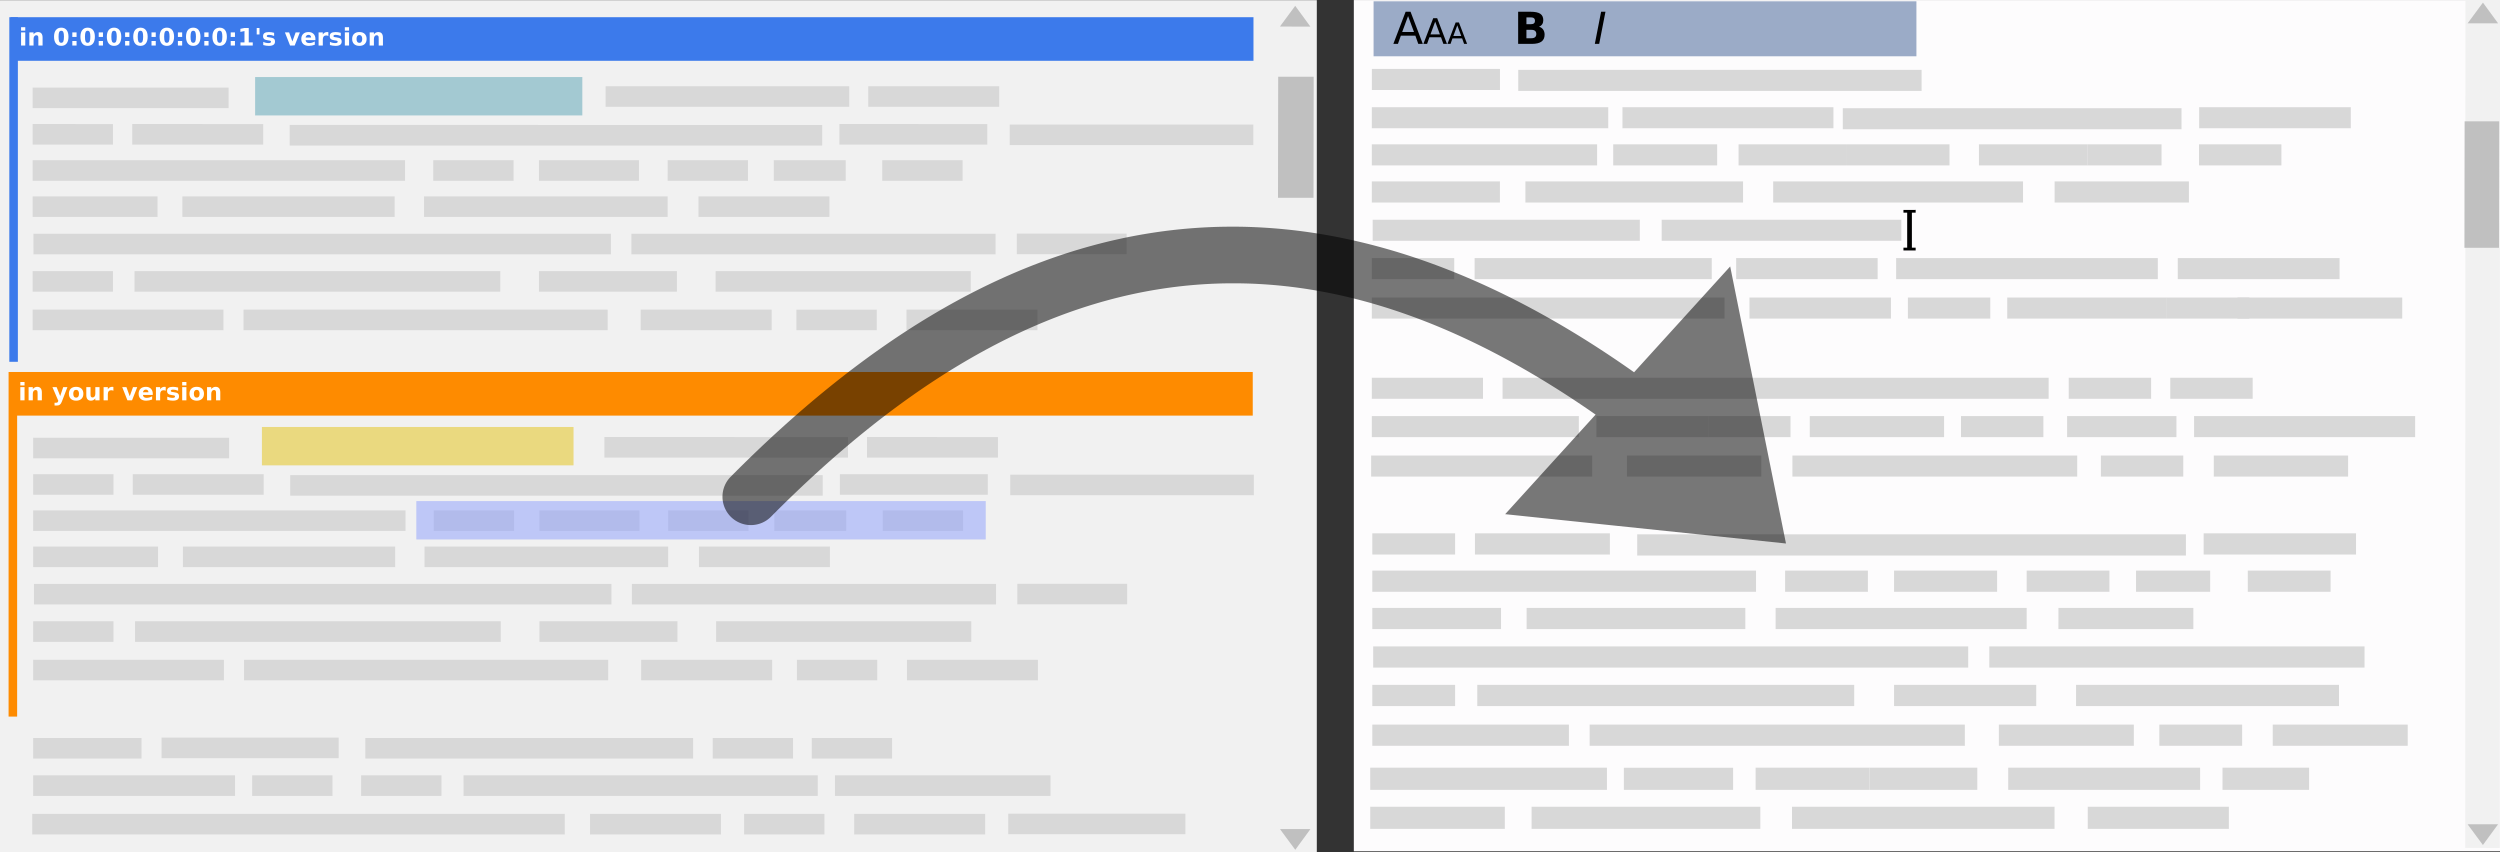 <svg xmlns="http://www.w3.org/2000/svg" width="768.883" height="262.162" viewBox="0 0 203.434 69.364">
    <rect x="0" y="0" width="203.434" height="69.364" fill="#333333" stroke="none"/>
    <path d="M0 .014h107.153v69.35H0z" fill="#f1f1f1"/>
    <path d="M.802 30.27H101.94v3.55H.802z" fill="#fe8b00"/>
    <path d="M1.046 58.311v-28.04" fill="none" stroke="#fe8b00" stroke-width=".696"/>
    <path d="M1.654 31.504h.343v1.072h-.343zm0-.418h.343v.28h-.343zm1.752.837v.653H3.06v-.5q0-.139-.007-.191-.005-.053-.02-.078-.02-.033-.055-.052-.035-.019-.079-.019-.107 0-.168.084-.062.082-.062.228v.528h-.342v-1.072h.342v.157q.078-.094.165-.138.087-.045.193-.045.185 0 .28.114.098.114.098.331zm.86-.419h.343l.288.727.245-.727h.343l-.451 1.173q-.068.18-.159.25-.09.072-.238.072h-.199v-.225h.108q.087 0 .126-.028.04-.028.062-.1l.01-.029zm1.93.219q-.114 0-.174.082-.06.082-.06.236 0 .154.06.236.06.082.174.082.112 0 .171-.082.06-.082.06-.236 0-.154-.06-.236-.06-.082-.171-.082zm0-.245q.277 0 .432.15.156.149.156.413t-.156.413q-.155.15-.432.15-.278 0-.435-.15-.156-.15-.156-.413 0-.264.156-.414.157-.15.435-.15zm.826.68v-.654h.345v.107l-.001.22-.001.174q0 .13.006.187.007.056.023.082.021.034.055.052.034.018.078.018.108 0 .169-.082.061-.082.061-.229v-.53H8.1v1.073h-.343v-.155q-.077.094-.164.139-.087.044-.191.044-.186 0-.283-.114-.097-.114-.097-.332zm2.205-.362q-.045-.021-.09-.031-.044-.01-.089-.01-.132 0-.203.085-.071.084-.071.242v.494H8.43v-1.072h.343v.176q.066-.105.151-.153.086-.05.206-.05.017 0 .037.003.02 0 .059.006zm.719-.292h.343l.267.74.266-.74h.344l-.422 1.072h-.376zm2.484.533v.098h-.8q.012.12.086.18.075.06.209.06.108 0 .221-.03.114-.033.234-.098v.264q-.122.046-.244.069-.121.024-.243.024-.29 0-.452-.148-.161-.148-.161-.415 0-.263.158-.413.159-.15.436-.15.253 0 .404.152.152.152.152.407zm-.352-.114q0-.098-.057-.157-.057-.06-.149-.06-.1 0-.161.056-.063.056-.078.161zm1.407-.127q-.045-.021-.09-.031-.044-.01-.089-.01-.132 0-.204.085-.07.084-.07.242v.494h-.343v-1.072h.342v.176q.067-.105.152-.153.086-.05.206-.05.017 0 .037.003.02 0 .058.006zm1.01-.259v.26q-.11-.045-.212-.068-.103-.023-.194-.023-.097 0-.145.025-.047.023-.047.074 0 .041.035.063.037.022.13.033l.06.009q.263.033.354.11.09.076.09.24 0 .171-.125.257-.127.087-.378.087-.106 0-.22-.018-.113-.016-.232-.05v-.26q.102.05.21.075.107.025.218.025.101 0 .152-.028.05-.028.05-.082 0-.046-.035-.068-.034-.023-.139-.036l-.06-.007q-.229-.03-.32-.107-.093-.077-.093-.235 0-.17.117-.253.117-.082.358-.082.095 0 .2.014.104.015.226.045zm.33-.033h.343v1.072h-.343zm0-.418h.343v.28h-.343zm1.185.637q-.114 0-.175.082-.06.082-.06.236 0 .154.06.236.06.082.174.082.112 0 .172-.082.06-.082.06-.236 0-.154-.06-.236-.06-.082-.172-.082zm0-.245q.276 0 .431.15.156.149.156.413t-.156.413q-.155.15-.432.15t-.434-.15q-.156-.15-.156-.413 0-.264.156-.414.157-.15.434-.15zm1.915.445v.653h-.345v-.5q0-.139-.006-.191-.006-.053-.022-.078-.02-.033-.054-.052-.035-.019-.079-.019-.107 0-.168.084-.061.082-.061.228v.528h-.343v-1.072h.343v.157q.077-.094.164-.138.087-.045.193-.045.185 0 .281.114.097.114.097.331z" style="line-height:0;-inkscape-font-specification:'sans-serif Bold'" font-weight="700" font-size="1.2" font-family="sans-serif" letter-spacing="0" word-spacing="0" fill="#fff"/>
    <path d="M.862 1.4H102v3.55H.862z" fill="#3c7aeb"/>
    <path d="M1.106 29.441V1.401" fill="none" stroke="#3c7aeb" stroke-width=".696"/>
    <path d="M1.714 2.634h.342v1.072h-.342zm0-.418h.342v.28h-.342zm1.751.837v.653h-.344v-.5q0-.139-.007-.191-.006-.053-.02-.078-.021-.033-.055-.052-.035-.019-.079-.019-.107 0-.168.083-.062.083-.062.23v.527h-.342V2.634h.342v.157q.078-.094.165-.138.087-.045.192-.045.186 0 .282.114.096.114.096.33zm1.739-.063q0-.268-.051-.377-.05-.11-.168-.11-.12 0-.17.11-.05.109-.05.377 0 .27.05.382.05.11.17.11.117 0 .168-.11.05-.111.05-.382zm.368.003q0 .355-.153.548-.153.192-.434.192-.283 0-.436-.192-.153-.193-.153-.548 0-.357.153-.549.153-.193.436-.193.281 0 .434.193.153.192.153.549zm.312-.359h.346v.37h-.346zm0 .701h.346v.37h-.346zm1.468-.345q0-.268-.051-.377-.05-.11-.168-.11-.12 0-.17.11-.05.109-.05.377 0 .27.05.382.05.11.17.11.117 0 .168-.11.05-.111.05-.382zm.368.003q0 .355-.153.548-.153.192-.434.192-.283 0-.436-.192-.153-.193-.153-.548 0-.357.153-.549.153-.193.436-.193.281 0 .434.193.153.192.153.549zm.312-.359h.346v.37h-.346zm0 .701h.346v.37h-.346zM9.5 2.99q0-.268-.05-.377-.05-.11-.17-.11-.118 0-.169.11-.05.109-.05.377 0 .27.05.382.05.11.17.11.117 0 .168-.11.05-.111.05-.382zm.368.003q0 .355-.153.548-.153.192-.434.192-.283 0-.436-.192-.153-.193-.153-.548 0-.357.153-.549.153-.193.436-.193.281 0 .434.193.153.192.153.549zm.312-.359h.346v.37h-.346zm0 .701h.346v.37h-.346zm1.468-.345q0-.268-.05-.377-.05-.11-.17-.11-.118 0-.169.11-.05.109-.05.377 0 .27.05.382.05.11.17.11.117 0 .168-.11.05-.111.05-.382zm.368.003q0 .355-.153.548-.153.192-.434.192-.283 0-.436-.192-.153-.193-.153-.548 0-.357.153-.549.153-.193.436-.193.281 0 .434.193.153.192.153.549zm.312-.359h.346v.37h-.346zm0 .701h.346v.37h-.346zm1.468-.345q0-.268-.05-.377-.05-.11-.17-.11-.118 0-.169.11-.05.109-.05.377 0 .27.05.382.05.11.17.11.117 0 .168-.11.05-.111.05-.382zm.368.003q0 .355-.153.548-.153.192-.434.192-.283 0-.436-.192-.153-.193-.153-.548 0-.357.153-.549.153-.193.436-.193.281 0 .434.193.153.192.153.549zm.312-.359h.346v.37h-.346zm0 .701h.346v.37h-.346zm1.468-.345q0-.268-.05-.377-.05-.11-.17-.11-.118 0-.169.11-.05.109-.05.377 0 .27.05.382.051.11.17.11.117 0 .168-.11.05-.111.05-.382zm.368.003q0 .355-.153.548-.153.192-.434.192-.283 0-.436-.192-.153-.193-.153-.548 0-.357.153-.549.153-.193.436-.193.281 0 .434.193.153.192.153.549zm.312-.359h.346v.37h-.346zm0 .701h.346v.37h-.346zm1.468-.345q0-.268-.05-.377-.05-.11-.17-.11-.118 0-.169.11-.05.109-.05.377 0 .27.05.382.051.11.17.11.117 0 .168-.11.05-.111.05-.382zm.368.003q0 .355-.153.548-.153.192-.434.192-.283 0-.436-.192-.153-.193-.153-.548 0-.357.153-.549.153-.193.436-.193.281 0 .434.193.153.192.153.549zm.312-.359h.346v.37h-.346zm0 .701h.346v.37h-.346zm.796.116h.325v-.924l-.334.07v-.252l.332-.068h.35V3.45h.326v.255h-1zm1.547-1.174v.53h-.227v-.53zm1.19.39v.26q-.11-.045-.213-.068-.102-.023-.193-.023-.098 0-.146.024-.047.024-.047.075 0 .041.036.063t.129.033l.06.008q.264.034.354.11.091.077.091.24 0 .172-.126.258-.126.086-.377.086-.106 0-.22-.017-.113-.016-.233-.05v-.26q.103.05.21.075.108.025.219.025.1 0 .151-.028.051-.028.051-.082 0-.046-.035-.068-.035-.023-.14-.036l-.06-.008q-.228-.028-.32-.106-.092-.077-.092-.235 0-.17.117-.253.116-.082.358-.082.094 0 .199.014.104.014.227.045zm.876-.033h.343l.267.74.266-.74h.344l-.422 1.072h-.376zm2.484.533v.097h-.8q.012.121.086.181.075.06.21.06.107 0 .22-.031.114-.033.234-.098v.265q-.122.046-.243.069-.122.023-.244.023-.29 0-.452-.147-.161-.148-.161-.415 0-.263.158-.413.159-.15.436-.15.253 0 .404.152.152.152.152.407zm-.352-.114q0-.098-.057-.157-.057-.06-.149-.06-.1 0-.161.056-.063.056-.078.16zm1.407-.127q-.045-.022-.09-.031-.044-.01-.089-.01-.132 0-.204.085-.07.084-.07.242v.494h-.343V2.634h.343v.176q.066-.106.15-.153.087-.05.207-.05.017 0 .037.003.02 0 .058.005zm1.01-.259v.26q-.11-.045-.212-.068-.103-.023-.194-.023-.097 0-.145.024-.047.024-.047.075 0 .041.035.063.037.022.13.033l.06.008q.263.034.354.11.091.077.091.24 0 .172-.126.258-.127.086-.377.086-.107 0-.22-.017-.114-.016-.233-.05v-.26q.102.05.21.075.108.025.219.025.1 0 .15-.028.052-.028.052-.082 0-.046-.036-.068-.034-.023-.139-.036l-.06-.008q-.229-.028-.32-.106-.093-.077-.093-.235 0-.17.117-.253.117-.082.358-.082.095 0 .2.014.104.014.226.045zm.33-.033h.343v1.072h-.343zm0-.418h.343v.28h-.343zm1.185.637q-.114 0-.175.082-.059.081-.059.236 0 .154.06.236.06.081.174.081.112 0 .17-.081.06-.082.06-.236 0-.155-.06-.236-.058-.082-.17-.082zm0-.245q.276 0 .431.15.156.148.156.413 0 .264-.156.413-.155.15-.431.15-.278 0-.435-.15-.156-.15-.156-.413 0-.265.156-.414.157-.15.435-.15zm1.915.445v.653h-.345v-.5q0-.139-.006-.191-.006-.053-.021-.078-.02-.033-.055-.052-.034-.019-.078-.019-.108 0-.169.083-.061.083-.061.23v.527h-.343V2.634h.343v.157q.077-.094.164-.138.088-.045.193-.045.186 0 .281.114.097.114.097.33z" style="line-height:0;-inkscape-font-specification:'sans-serif Bold'" font-weight="700" font-size="1.2" font-family="sans-serif" letter-spacing="0" word-spacing="0" fill="#fff"/>
    <path d="M2.697 37.295h15.946V35.62H2.697zm20.917 3.042h43.333v-1.673H23.614zM2.765 49.19h46.989v-1.674H2.764zm26.962 12.537h26.676v-1.673H29.727zM2.622 67.902h43.333v-1.674H2.622z" fill="#d8d8d8"/>
    <path d="M21.313 37.868h25.358v-3.123H21.313z" fill="#ead97f"/>
    <path d="M2.697 46.15H12.86v-1.674H2.697zm49.479 9.213h10.657V53.69H52.176zm21.627 0H84.46V53.69H73.803zM48.012 67.902h10.656v-1.674H48.012zM2.697 61.727h8.82v-1.673h-8.82zm8.105-21.467h10.656v-1.673H10.802zm46.075 5.89h10.657v-1.674H56.877zm12.632 21.752h10.656v-1.674H69.51zM2.697 40.26h6.537v-1.673H2.697zm32.598 2.945h6.537v-1.673h-6.537zm19.075 0h6.537v-1.673H54.37zm17.463 0h6.537v-1.673h-6.537zM57.997 61.727h6.537v-1.673h-6.537zm2.553 6.175h6.537v-1.674h-6.538zm5.507-6.175h6.537v-1.673h-6.537zm-36.673 3.04h6.538v-1.673h-6.538zm35.464-9.404h6.537V53.69h-6.537zM2.697 52.229h6.537v-1.674H2.697zm17.821 12.538h6.538v-1.673h-6.538zm-9.531-12.538H40.75v-1.674H10.987zM51.42 49.19h29.63v-1.674H51.42zM37.719 64.767h28.824v-1.673H37.72zm30.224 0h17.54v-1.673h-17.54zm-9.671-12.538h20.764v-1.674H58.272zM68.346 40.26H80.38v-1.673H68.346zm-5.34 2.945h5.854v-1.673h-5.854zm-19.108 0h8.137v-1.673h-8.137zm-41.201 0h30.302v-1.673H2.697zm31.849 2.945H54.37v-1.674H34.546zm-19.664 0h17.272v-1.674H14.882zm29.016 6.079h11.227v-1.674H43.898zM2.697 55.363h15.525V53.69H2.697zm17.162 0h29.63V53.69H19.86zM2.697 64.767h16.427v-1.673H2.697zm79.509-24.468h19.824v-1.674H82.206zm.578 8.879h8.936v-1.673h-8.936zM13.148 61.697H27.56v-1.673H13.148zm68.898 6.186h14.412V66.21H82.046zM2.656 8.8h15.946V7.127H2.656zm20.917 3.043h43.333v-1.674H23.573zM2.724 20.695h46.99V19.02H2.723z" fill="#d8d8d8"/>
    <path d="M20.759 9.393h26.627V6.27H20.759z" fill="#a3c9d2"/>
    <path d="M2.656 17.655H12.82v-1.673H2.656zm49.479 9.214h10.657v-1.673H52.135zm21.627 0H84.42v-1.673H73.762zM10.76 11.766h10.658v-1.673H10.76zm46.077 5.889h10.656v-1.673H56.837zM2.656 11.766h6.537v-1.673H2.656zm32.598 2.944h6.537v-1.673h-6.537zm19.075 0h6.537v-1.673H54.33zm17.463 0h6.538v-1.673h-6.538zm-6.985 12.159h6.537v-1.673h-6.537zM2.656 23.734h6.537v-1.673H2.656zm8.29 0H40.71v-1.673H10.946zm40.434-3.039h29.63V19.02H51.38zm6.85 3.039h20.765v-1.673H58.231zm10.076-11.968h12.033v-1.673H68.306zm-5.34 2.944h5.853v-1.673h-5.853zm-19.109 0h8.138v-1.673h-8.138zm-41.201 0h30.302v-1.673H2.656zm31.849 2.945h19.824v-1.673H34.505zm-19.663 0h17.271v-1.673H14.842zm29.015 6.079h11.227v-1.673H43.857zM2.656 26.869h15.526v-1.673H2.656zm17.162 0h29.63v-1.673h-29.63zm62.347-15.065h19.824v-1.673H82.165zm.578 8.879h8.936V19.01h-8.936zM49.181 37.237h19.824v-1.674H49.181zm21.369 0h10.656v-1.674H70.55zM49.282 8.691h19.825V7.018H49.282zm21.368 0h10.658V7.018H70.65z" fill="#d8d8d8"/>
    <path d="M104.01 6.242l-.015 9.852h2.89l.015-9.851z" fill="silver"/>
    <path d="M33.876 43.897h46.337v-3.123H33.876z" opacity=".517" fill="#8fa1fd"/>
    <path d="M110.166.004h93.268v69.268h-93.268z" fill="#fdfcfd"/>
    <path d="M123.546 7.399h32.822V5.683h-32.822zm26.41 3.12h27.562V8.803h-27.562zM111.7 19.596h21.738V17.88H111.7zm10.569 12.858h44.436v-1.716H122.27zm23.586 6.331H158.1V37.07h-12.245zM111.63 16.48h10.424v-1.717H111.63zm51.705 9.448h12.995v-1.716h-12.995zm18.735 0h13.408v-1.716h-13.409zM158.1 38.785h10.929V37.07H158.1zm-46.47-6.331h9.046v-1.716h-9.045zm6.705-22.014h12.535V8.724h-12.535zm48.857 6.04h10.928v-1.717h-10.928zm12.953 22.305h10.928V37.07h-10.928zM111.63 10.44h6.705V8.724h-6.704zm29.843 3.02h8.822v-1.717h-8.822zm19.561 0h8.856v-1.717h-8.856zm17.908 0h6.704v-1.717h-6.704zM168.34 32.454h6.704v-1.716h-6.704zm2.617 6.331h6.704V37.07h-6.704zm5.648-6.331h6.704v-1.716h-6.704zm-37.607 3.117h6.704v-1.716h-6.704z" fill="#d8d8d8"/>
    <path d="M176.33 25.928h6.704v-1.716h-6.704zm-64.7-3.215h6.705v-1.716h-6.704zm18.276 12.858h9.092v-1.716h-9.092zm-9.912-12.858h19.296v-1.716h-19.296zm15.222-3.117h19.503V17.88h-19.503zm32.992 15.975h8.896v-1.716h-8.896zm10.332 0h17.988v-1.716H178.54zm-24.245-12.858h21.294v-1.716h-21.294zm24.658-12.273h12.34V8.724h-12.34zm-9.063 3.02h6.003v-1.717h-6.002zm-19.595 0h8.345v-1.717h-8.345zm-38.665 0h18.333v-1.717H111.63zm32.661 3.02h20.33v-1.717h-20.33zm-20.164 0h17.712v-1.717h-17.712zm17.15 6.233h11.513v-1.716h-11.513zm-29.647 3.215h17.6v-1.716h-17.6zm17.6 0h11.1v-1.716h-11.1zm-17.6 9.643h16.846v-1.716h-16.845zm.005-28.248h10.423V5.607h-10.423zm20.391 3.117h8.823V8.724h-8.823zm8.823 0h8.344V8.724h-8.344zm1.511 15.488h11.514v-1.716H142.36zm12.893 0h6.704v-1.716h-6.704zm21.96-3.215h13.166v-1.716h-13.166zm-65.64 16.072h17.987V37.07h-17.987zm20.817 0h10.929V37.07H132.39zm14.878-3.214h10.928v-1.716h-10.928zm12.306 0h6.704v-1.716h-6.704z" fill="#d8d8d8"/>
    <path d="M111.773 4.58h44.173V.107h-44.173z" fill="#9babc7"/>
    <g style="line-height:1.25" font-weight="400" font-size="8" font-family="sans-serif" letter-spacing="0" word-spacing="0">
        <path d="M114.58 1.305l-.48 1.3h.962zm-.2-.349h.401l.997 2.615h-.368l-.238-.671h-1.179l-.238.67h-.373z" style="line-height:0" font-size="2"/>
        <path d="M116.787 1.758l-.384 1.04h.769zm-.16-.279h.32l.798 2.092h-.294l-.19-.537h-.944l-.19.537h-.299z" font-size="1.6"/>
        <path d="M118.585 2.06l-.32.867h.64zm-.134-.232h.268l.664 1.743h-.245l-.159-.447h-.786l-.158.447h-.249z" font-size="1.333"/>
        <path d="M124.584 1.968q.16 0 .242-.07.082-.07.082-.206 0-.135-.082-.205-.082-.072-.242-.072h-.373v.553zm.023 1.144q.203 0 .305-.086.103-.086.103-.26 0-.169-.101-.253-.102-.086-.307-.086h-.396v.685zm.627-.94q.217.063.336.232.12.17.12.417 0 .378-.256.564-.256.186-.778.186h-1.119V.956h1.012q.545 0 .789.165.245.164.245.527 0 .19-.09.326-.089.133-.259.197z" style="-inkscape-font-specification:'sans-serif Bold'" font-weight="700" font-size="2"/>
        <path d="M130.287.956h.355l-.51 2.615h-.355z" style="-inkscape-font-specification:'sans-serif Italic'" font-style="italic" font-size="2"/>
    </g>
    <path d="M200.62 0l-.014 68.998 2.812.007.016-68.998z" fill="#f1f1f1"/>
    <path d="M200.555 9.873l-.015 10.293h2.813l.015-10.292z" fill="silver"/>
    <g fill="silver" stroke="#000" fill-rule="evenodd">
        <path d="M155.386 17.23v2.97" stroke-width=".383"/>
        <path d="M155.884 17.193l-.993.002m.993 3.071l-.993.002" stroke-width=".226"/>
    </g>
    <path d="M131.272 13.46h8.458v-1.716h-8.458z" fill="#d8d8d8"/>
    <path d="M203.282 1.901l-2.482-.004 1.246-1.685zm-.003 65.171l-2.481.004 1.245 1.685z" fill="silver"/>
    <path d="M133.225 45.203h44.652v-1.725h-44.652zm-21.485 9.121h48.42V52.6h-48.42zm-.07-3.132h10.474v-1.724H111.67zm50.986 9.494h10.982v-1.724h-10.982zm22.286 0h10.982v-1.724h-10.982zm-64.92-15.563h10.981V43.4h-10.981zm47.479 6.069h10.981v-1.724h-10.98zm-55.831-6.069h6.737V43.4h-6.737zm33.591 3.035h6.736v-1.725h-6.736zm19.656 0h6.736v-1.725h-6.736zm17.995 0h6.737v-1.725h-6.737zm-7.198 12.528h6.737v-1.724h-6.737zm-64.044-3.23h6.737v-1.724h-6.737zm8.543 0h30.67v-1.724h-30.67zm41.665-3.132h30.533V52.6h-30.533zm7.059 3.132h21.397v-1.724h-21.397zm10.383-12.333h12.399V43.4h-12.4zm-5.503 3.035h6.032v-1.725h-6.032zm-19.691 0h8.385v-1.725h-8.385zm-42.456 0h31.225v-1.725H111.67zm32.819 3.034h20.428v-1.724h-20.428zm-20.262 0h17.798v-1.724h-17.798zm29.899 6.264h11.57v-1.724h-11.57zm-42.456 3.23h15.999v-1.724H111.67zm17.685 0h30.533v-1.724h-30.533zM111.5 67.448h10.953v-1.803H111.5zm58.387 0h11.485v-1.803h-11.485zm-27.027-3.173h9.27V62.47h-9.27zm20.556 0h9.307V62.47h-9.307zm17.439 0h7.045V62.47h-7.045zm-8.132 0h6.308V62.47h-6.308z" fill="#d8d8d8"/>
    <path d="M152.13 64.275h8.77V62.47h-8.77zm-40.63 0h19.264V62.47h-19.265zm34.321 3.173h21.364v-1.803h-21.364zm-21.19 0h18.613v-1.803h-18.613zm7.509-3.173h8.888v-1.803h-8.888z" fill="#d8d8d8"/>
    <path d="M100.509 18.446a42.788 42.788 0 0 0-7.065.55c-12.377 2.008-23.566 9.303-33.946 19.759a2.31 2.31 0 1 0 3.278 3.254c9.967-10.04 20.347-16.66 31.408-18.455 10.81-1.755 22.47.988 35.657 10.184l-7.36 8.102 22.85 2.386-4.54-22.544-7.821 8.611c-10.526-7.438-20.558-11.184-30.06-11.766a41.707 41.707 0 0 0-2.401-.082z" style="line-height:normal;font-variant-ligatures:normal;font-variant-position:normal;font-variant-caps:normal;font-variant-numeric:normal;font-variant-alternates:normal;font-feature-settings:normal;text-indent:0;text-align:start;text-decoration-line:none;text-decoration-style:solid;text-decoration-color:#000;text-transform:none;text-orientation:mixed;shape-padding:0;isolation:auto;mix-blend-mode:normal" color="#000" font-weight="400" font-family="sans-serif" white-space="normal" overflow="visible" opacity=".53"/>
    <path d="M106.636 67.463l-2.481.004 1.246 1.685zm-.005-65.298l-2.48-.005 1.245-1.685z" fill="silver"/>
</svg>
